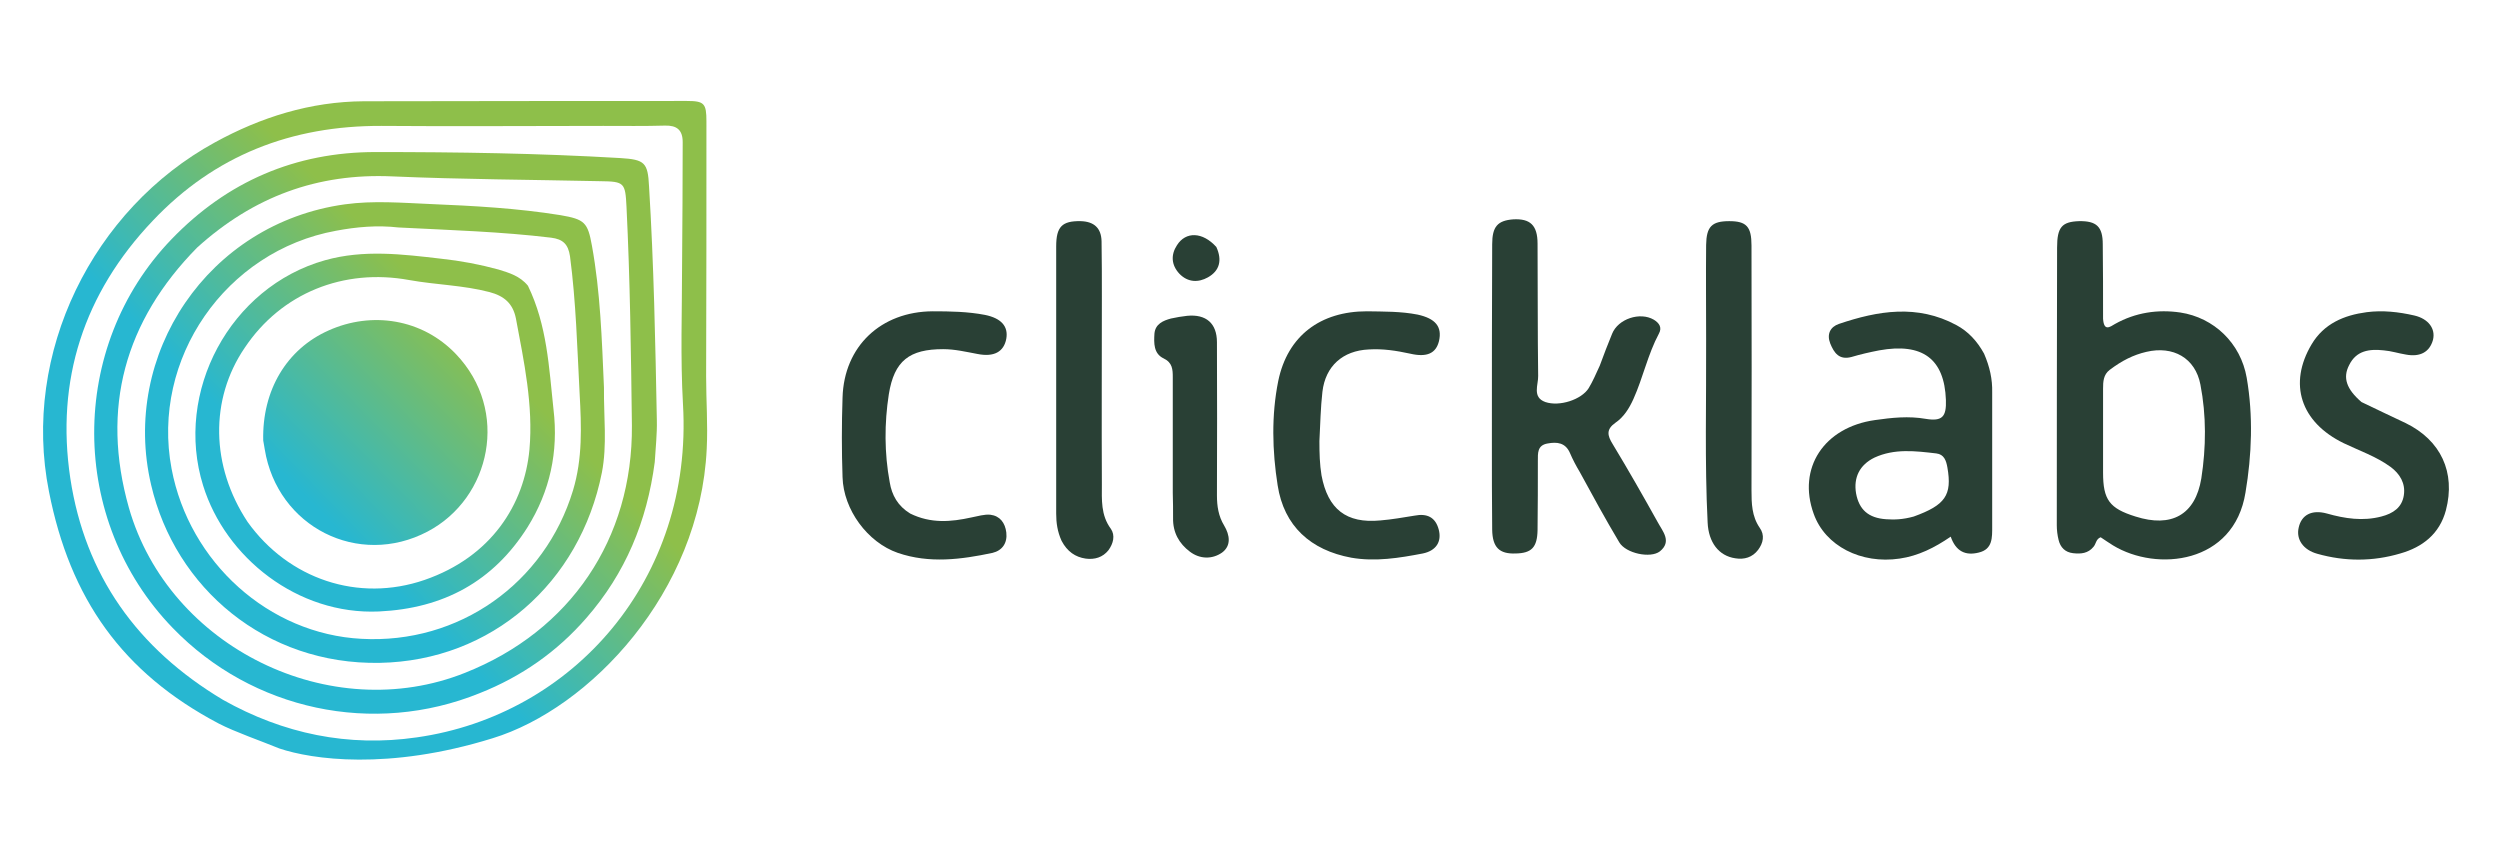 <svg xmlns="http://www.w3.org/2000/svg" width="832" height="286" version="1.2" viewBox="0 0 832 286"><title>clicklabs-svg</title><defs><linearGradient id="g1" x1="47.9" x2="231.5" y1="220.4" y2="41.6" gradientUnits="userSpaceOnUse"><stop offset="0" stop-color="#27b7d1"/><stop offset=".3" stop-color="#27b7d1"/><stop offset=".6" stop-color="#8ebf4a"/><stop offset="1" stop-color="#8ebf4a"/></linearGradient><linearGradient id="g2" x1="47.9" x2="231.5" y1="220.4" y2="41.6" gradientUnits="userSpaceOnUse"><stop offset="0" stop-color="#27b7d1"/><stop offset=".3" stop-color="#27b7d1"/><stop offset=".6" stop-color="#8ebf4a"/><stop offset="1" stop-color="#8ebf4a"/></linearGradient><linearGradient id="g3" x1="47.9" x2="231.5" y1="220.4" y2="41.6" gradientUnits="userSpaceOnUse"><stop offset="0" stop-color="#27b7d1"/><stop offset=".3" stop-color="#27b7d1"/><stop offset=".6" stop-color="#8ebf4a"/><stop offset="1" stop-color="#8ebf4a"/></linearGradient><linearGradient id="g4" x1="47.9" x2="231.5" y1="220.4" y2="41.6" gradientUnits="userSpaceOnUse"><stop offset="0" stop-color="#27b7d1"/><stop offset=".3" stop-color="#27b7d1"/><stop offset=".6" stop-color="#8ebf4a"/><stop offset="1" stop-color="#8ebf4a"/></linearGradient><linearGradient id="g5" x1="47.9" x2="231.5" y1="220.4" y2="41.6" gradientUnits="userSpaceOnUse"><stop offset="0" stop-color="#27b7d1"/><stop offset=".3" stop-color="#27b7d1"/><stop offset=".6" stop-color="#8ebf4a"/><stop offset="1" stop-color="#8ebf4a"/></linearGradient></defs><style>.s0{fill:url(#g1)}.s1{fill:url(#g2)}.s2{fill:url(#g3)}.s3{fill:url(#g4)}.s4{fill:url(#g5)}.s5{fill:#294035}</style><g id="layer1"><g id="g435"><path id="path18" fill-rule="evenodd" d="m72.8 240.8c-32.1-16.9-49.5-41.6-56.5-77.2-9.2-46.1 14.6-94 55.2-116.2 15.3-8.4 31.8-13.6 49.6-13.7q53.7-0.1 107.4-0.1c5.9 0 6.6 0.8 6.6 6.8 0 28.3 0 56.6-0.1 84.9 0 8 0.6 16 0.2 24-2.2 47.8-38.9 86.5-71.3 96.4-34.8 10.8-60.2 7-70.9 3.4-6.1-2.5-14.8-5.5-20.2-8.3zm1.4-7.9c20.1 11.3 41.7 15.8 64.5 12.5 52.1-7.4 92-52.7 88.6-110.8-0.9-15.6-0.3-31.3-0.3-46.9 0.1-13.5 0.2-26.9 0.2-40.4 0-4.1-2-5.6-5.9-5.5-6.8 0.2-13.7 0.1-20.5 0.1-24.6 0-49.3 0.2-73.9 0-29.9-0.1-55.5 9.8-76.1 31.6-22.9 24.1-32.3 53-27.4 85.7 4.9 32.2 22.2 56.6 50.8 73.7z" class="s0"/><path id="path40" fill-rule="evenodd" d="m217.9 153.8c-2.6 19.8-9.8 37-22.7 51.8-9.8 11.3-21.7 19.6-35.6 25.1-35.3 14.3-75.6 5.7-102.1-21.7-34.7-35.8-34.9-93.6-0.4-129.4 18.5-19.2 41.2-29 67.9-29 27.1 0 54.3 0.4 81.4 2 8.2 0.5 9.2 1.5 9.6 9.4 1.6 26 2.1 51.9 2.6 77.9 0.1 4.5-0.4 9-0.7 13.9zm-152.3-71.4c-24.1 24.5-32.1 53.4-22.7 86.6 13.3 46.5 67.1 72.8 111.9 54.9 35-13.9 55.8-44.5 55.5-82.3-0.3-24.2-0.6-48.5-1.8-72.8-0.4-8-0.7-8.4-8.7-8.5-23.1-0.5-46.2-0.6-69.3-1.6-24.8-1.1-46.1 6.7-64.9 23.7z" class="s1"/><path id="path42" fill-rule="evenodd" d="m201 129c-0.1 9.8 1.1 19.1-0.7 28.3-7.3 36.7-36.7 62.6-73.9 63.3-38 0.7-68.1-24.9-76.1-59.2-10.2-43.4 18.9-87.1 64.5-93.4 9.4-1.3 19-0.5 28.4-0.1 14.5 0.6 29 1.4 43.3 3.7 8.1 1.4 9.1 2.4 10.5 10.2 2.8 15.4 3.3 31 4 47.2zm-68.4-53.3c-7-0.8-13.9-0.2-20.8 1.1-36.7 6.7-61.6 42.6-54.7 79.2 5.9 31.2 32.4 55 63.2 56.6 32.4 1.8 61-18.4 70.4-49.4 3.2-10.6 2.8-21.3 2.2-32.2-0.8-15.2-1.2-30.5-3.2-45.7-0.6-4-2.3-5.7-6.3-6.2-16.6-2-33.2-2.5-50.8-3.4z" class="s2"/><path id="path44" fill-rule="evenodd" d="m175.7 95.1c6.4 13.2 7 27.2 8.5 41.1 1.7 14.2-1.2 27.3-8.6 39.2-11.4 18.1-28 27.1-49.5 28.1-27.1 1.2-51.1-18-58.5-41.9-9.7-31.1 8.9-66.1 40.6-75 12.9-3.6 25.7-2 38.6-0.5 6.5 0.7 12.9 1.9 19.1 3.6 3.5 1.1 7.1 2.1 9.8 5.4zm-93.3 78.6c13.6 19 36.8 26.9 58.9 19.3 22.3-7.7 33.2-25.2 34.9-43.4 1.3-14.7-1.8-29.2-4.5-43.6-1-5-3.9-7.5-8.8-8.8-8.8-2.3-17.8-2.4-26.7-4-21.8-4-42.6 4.3-54.8 22.6-11.6 17.1-11.3 39.3 1 57.9z" class="s3"/><path id="path46" d="m87.6 146.6c-0.4-16.7 7.8-30.4 21.7-36.6 14.4-6.5 31.2-3.9 42.4 7.8 18 18.8 11.7 48-9.4 59.1-23 12.1-50-1.5-54.2-27.4-0.1-0.8-0.3-1.6-0.5-2.9z" class="s4"/></g><g id="g14228"><path id="path20" fill-rule="evenodd" d="m699.9 106.1c0.3 4.3 2.3 2.7 4 1.7 6.8-3.8 14.2-4.9 21.7-3.8 11.2 1.7 20.1 10.2 22.1 21.7 2.2 12.7 1.7 25.7-0.4 38.2-3.8 23.8-29.5 26.5-44.1 17.6-1.4-0.9-2.8-1.8-4.1-2.7-1.6 0.6-1.5 2.2-2.4 3.2-1.8 2.2-4.2 2.4-6.8 2.1-2.6-0.3-4.2-1.9-4.8-4.4-0.4-1.6-0.6-3.3-0.6-4.9q0-46.2 0.1-92.4c0-6.8 1.6-8.6 7.3-8.8 5.8-0.1 7.9 1.8 7.9 7.7 0.1 8.1 0.1 16.3 0.1 24.8zm2.2 17c-2.1 1.6-2.2 3.9-2.2 6.3 0 9.3 0 18.6 0 27.9 0 9 2.1 11.9 10.8 14.6 11.9 3.8 19.9-0.5 21.9-12.7 1.6-10.3 1.7-20.9-0.3-31.2-1.7-8.9-9.1-13-18-10.9-4.3 1-8.1 2.9-12.2 6z" class="s5"/><path id="path22" d="m532.4 121.7c1.4-3.8 2.7-7.2 4.1-10.6 2-5 9.3-7.4 13.9-4.7 1.8 1.1 2.8 2.6 1.7 4.6-3.7 6.9-5.3 14.7-8.5 21.8-1.4 3.1-3.2 6-6 7.9-3.1 2.2-2.7 4.2-0.9 7.1 5.2 8.6 10.1 17.2 15 26 1.6 3 4.8 6.4 0.7 9.7-3.1 2.4-11.3 0.7-13.5-3-4.6-7.7-8.9-15.6-13.2-23.5-1.2-2-2.3-4.1-3.2-6.2-1.5-3.5-4.3-3.8-7.5-3.2-3.4 0.6-3.2 3.2-3.2 5.8 0 7.6 0 15.3-0.1 23-0.1 5.8-2 7.7-7.3 7.8-5.4 0.2-7.7-2-7.8-7.9-0.1-9.7-0.1-19.4-0.1-29 0-22 0-44 0.1-66 0-5.9 1.8-7.9 7-8.3 5.6-0.3 8.1 1.9 8.1 8.1 0.1 14.7 0 29.3 0.2 44 0.1 2.9-2.1 7.1 2.4 8.7 4.7 1.6 12-0.8 14.4-4.6 1.4-2.3 2.4-4.7 3.7-7.5z" class="s5"/><path id="path24" fill-rule="evenodd" d="m660.3 117.7c1.9 4.4 2.8 8.5 2.7 12.9 0 14.9 0 29.7 0 44.5 0 3.8 0.2 7.7-4.5 8.8-4.4 1.1-7.6-0.4-9.3-5.3-5.4 3.7-10.8 6.4-17 7.3-12.8 1.9-24.8-4.2-28.6-14.9-5.5-15.2 3.4-28.8 20.4-31.2 5.6-0.8 11.2-1.4 16.9-0.4 5.5 0.9 6.9-0.7 6.7-6.3-0.5-13.7-7.8-19.1-22.2-16.5-3.1 0.6-6.2 1.3-9.2 2.2-4.1 1.1-5.8-1.3-7.1-4.5-1.2-3.1 0-5.5 2.9-6.5 13-4.4 26.1-6.6 39.1 0.4 3.9 2.1 6.9 5.3 9.2 9.5zm-23.4 54.2c10.5-3.8 12.8-7.1 11.2-16.3-0.4-2.3-1.1-4.4-3.7-4.7-6.9-0.8-13.9-1.7-20.6 1.4-4.9 2.4-7 6.6-6.1 11.9 1 5.4 4.1 8.2 10 8.6 2.8 0.2 5.6 0.1 9.2-0.9z" class="s5"/><path id="path26" d="m785.9 133.8c5.1 2.5 9.9 4.7 14.7 7 11.7 5.7 16.7 16.4 13.4 29-2.1 7.9-7.8 12.3-15.2 14.4-9.1 2.7-18.4 2.7-27.6 0.1-4.7-1.3-7.1-4.8-6.2-8.7 0.9-4.2 4.3-6.1 9.4-4.7 6 1.7 12 2.6 18.1 1 3.9-1 6.9-3 7.5-7.1 0.6-3.9-1.3-7.1-4.4-9.4-4.8-3.5-10.4-5.4-15.6-7.9-14.4-7-18.5-19.8-10.7-32.9 4.1-6.9 10.8-9.7 18.3-10.7 5.3-0.7 10.7-0.1 15.9 1.1 4.7 1.1 7.1 4.4 6.2 8.1-1.1 4-4.2 5.8-9 4.9-2.5-0.4-4.9-1.2-7.4-1.4-4.7-0.5-9.1 0-11.5 4.9-2.2 4.2-0.9 8 4.1 12.3z" class="s5"/><path id="path28" d="m302.9 170.9c6.9 3.4 13.6 2.8 20.4 1.3 2.1-0.4 4.3-1.1 6.3-0.9 3.2 0.4 4.9 2.7 5.3 5.9 0.4 3.5-1.3 6-4.6 6.8-10.4 2.2-21 3.6-31.5 0-10.1-3.5-18.1-14.4-18.4-25.2-0.3-8.8-0.3-17.6 0-26.5 0.5-17.1 12.8-28.6 30-28.7 5.8 0 11.7 0.1 17.4 1.2 5.4 1.1 7.8 3.8 7.1 7.9-0.8 4.4-4.1 6.2-9.6 5.1-3.8-0.7-7.5-1.6-11.4-1.6-11.2 0-16.3 3.8-18.1 15-1.5 9.7-1.5 19.6 0.3 29.3 0.7 4.3 2.7 7.9 6.8 10.4z" class="s5"/><path id="path30" d="m439.1 146.8c0 4.1 0.1 7.7 0.7 11.4 2.1 11.2 8.2 16.1 19.6 15 3.8-0.3 7.6-1 11.4-1.6 4.1-0.8 6.9 0.5 8 4.6 1.1 4.1-0.9 7.1-5.3 8-7.8 1.5-15.8 2.8-23.8 1.4-13.5-2.5-22.4-10.5-24.5-24.1-1.8-11.4-2.1-23.3 0.2-34.7 3.1-15.1 14.1-23.2 29.5-23.2 5.6 0.1 11.3 0 16.9 1.1 5.9 1.3 8.2 4 7.1 8.8-1 4.1-4 5.5-9.6 4.2-4.6-1-9.1-1.7-13.8-1.4-8.6 0.4-14.4 5.5-15.4 14.1-0.6 5.3-0.7 10.6-1 16.4z" class="s5"/><path id="path32" d="m353.3 180c-1.4-3.1-1.8-6-1.8-9.1 0-29.6 0-59.2 0-88.9 0-6.6 2-8.5 8.1-8.4 4.5 0.1 6.9 2.3 7 6.7 0.1 6.2 0.1 12.3 0.1 18.5 0 20.8-0.1 41.6 0 62.4 0 5.1-0.4 10.2 3 14.8 1.5 2.2 0.8 4.9-0.8 7.1-1.9 2.4-4.6 3.2-7.6 2.8-3.4-0.5-6.1-2.3-8-5.9z" class="s5"/><path id="path34" d="m567.8 113c0-10.9-0.1-21.2 0-31.5 0.1-6.1 1.9-7.9 7.7-7.9 5.7 0 7.4 1.8 7.4 8.1q0.1 40.7 0 81.5c0 4.3 0.1 8.6 2.7 12.4 1.8 2.5 1.2 5.1-0.5 7.4-1.9 2.5-4.6 3.3-7.6 2.8-5.5-0.8-8.9-5.3-9.2-11.9-1-20.1-0.4-40.3-0.5-60.9z" class="s5"/><path id="path36" d="m390.3 164c0-13.2 0-25.8 0-38.5 0-2.5-0.1-4.8-3-6.2-3.4-1.6-3.3-5.1-3.1-8.3 0.3-3.2 2.9-4.3 5.5-5 1.8-0.4 3.6-0.7 5.4-0.9 6.3-0.6 9.9 2.5 9.9 8.8q0.1 25.5 0 51c0 3.5 0.5 6.9 2.4 10 1.9 3.2 2.4 6.7-0.7 9-3.3 2.3-7.4 2.2-10.7-0.3-3.6-2.7-5.7-6.4-5.6-11.2 0-2.6 0-5.3-0.1-8.4z" class="s5"/><path id="path38" d="m404.8 82.2c2 4.4 1.1 7.9-2.8 10.1-3.2 1.8-6.7 1.7-9.5-1.2-2.7-2.9-2.9-6.3-0.8-9.5 2.9-4.6 8.5-4.5 13.1 0.6z" class="s5"/></g></g></svg>